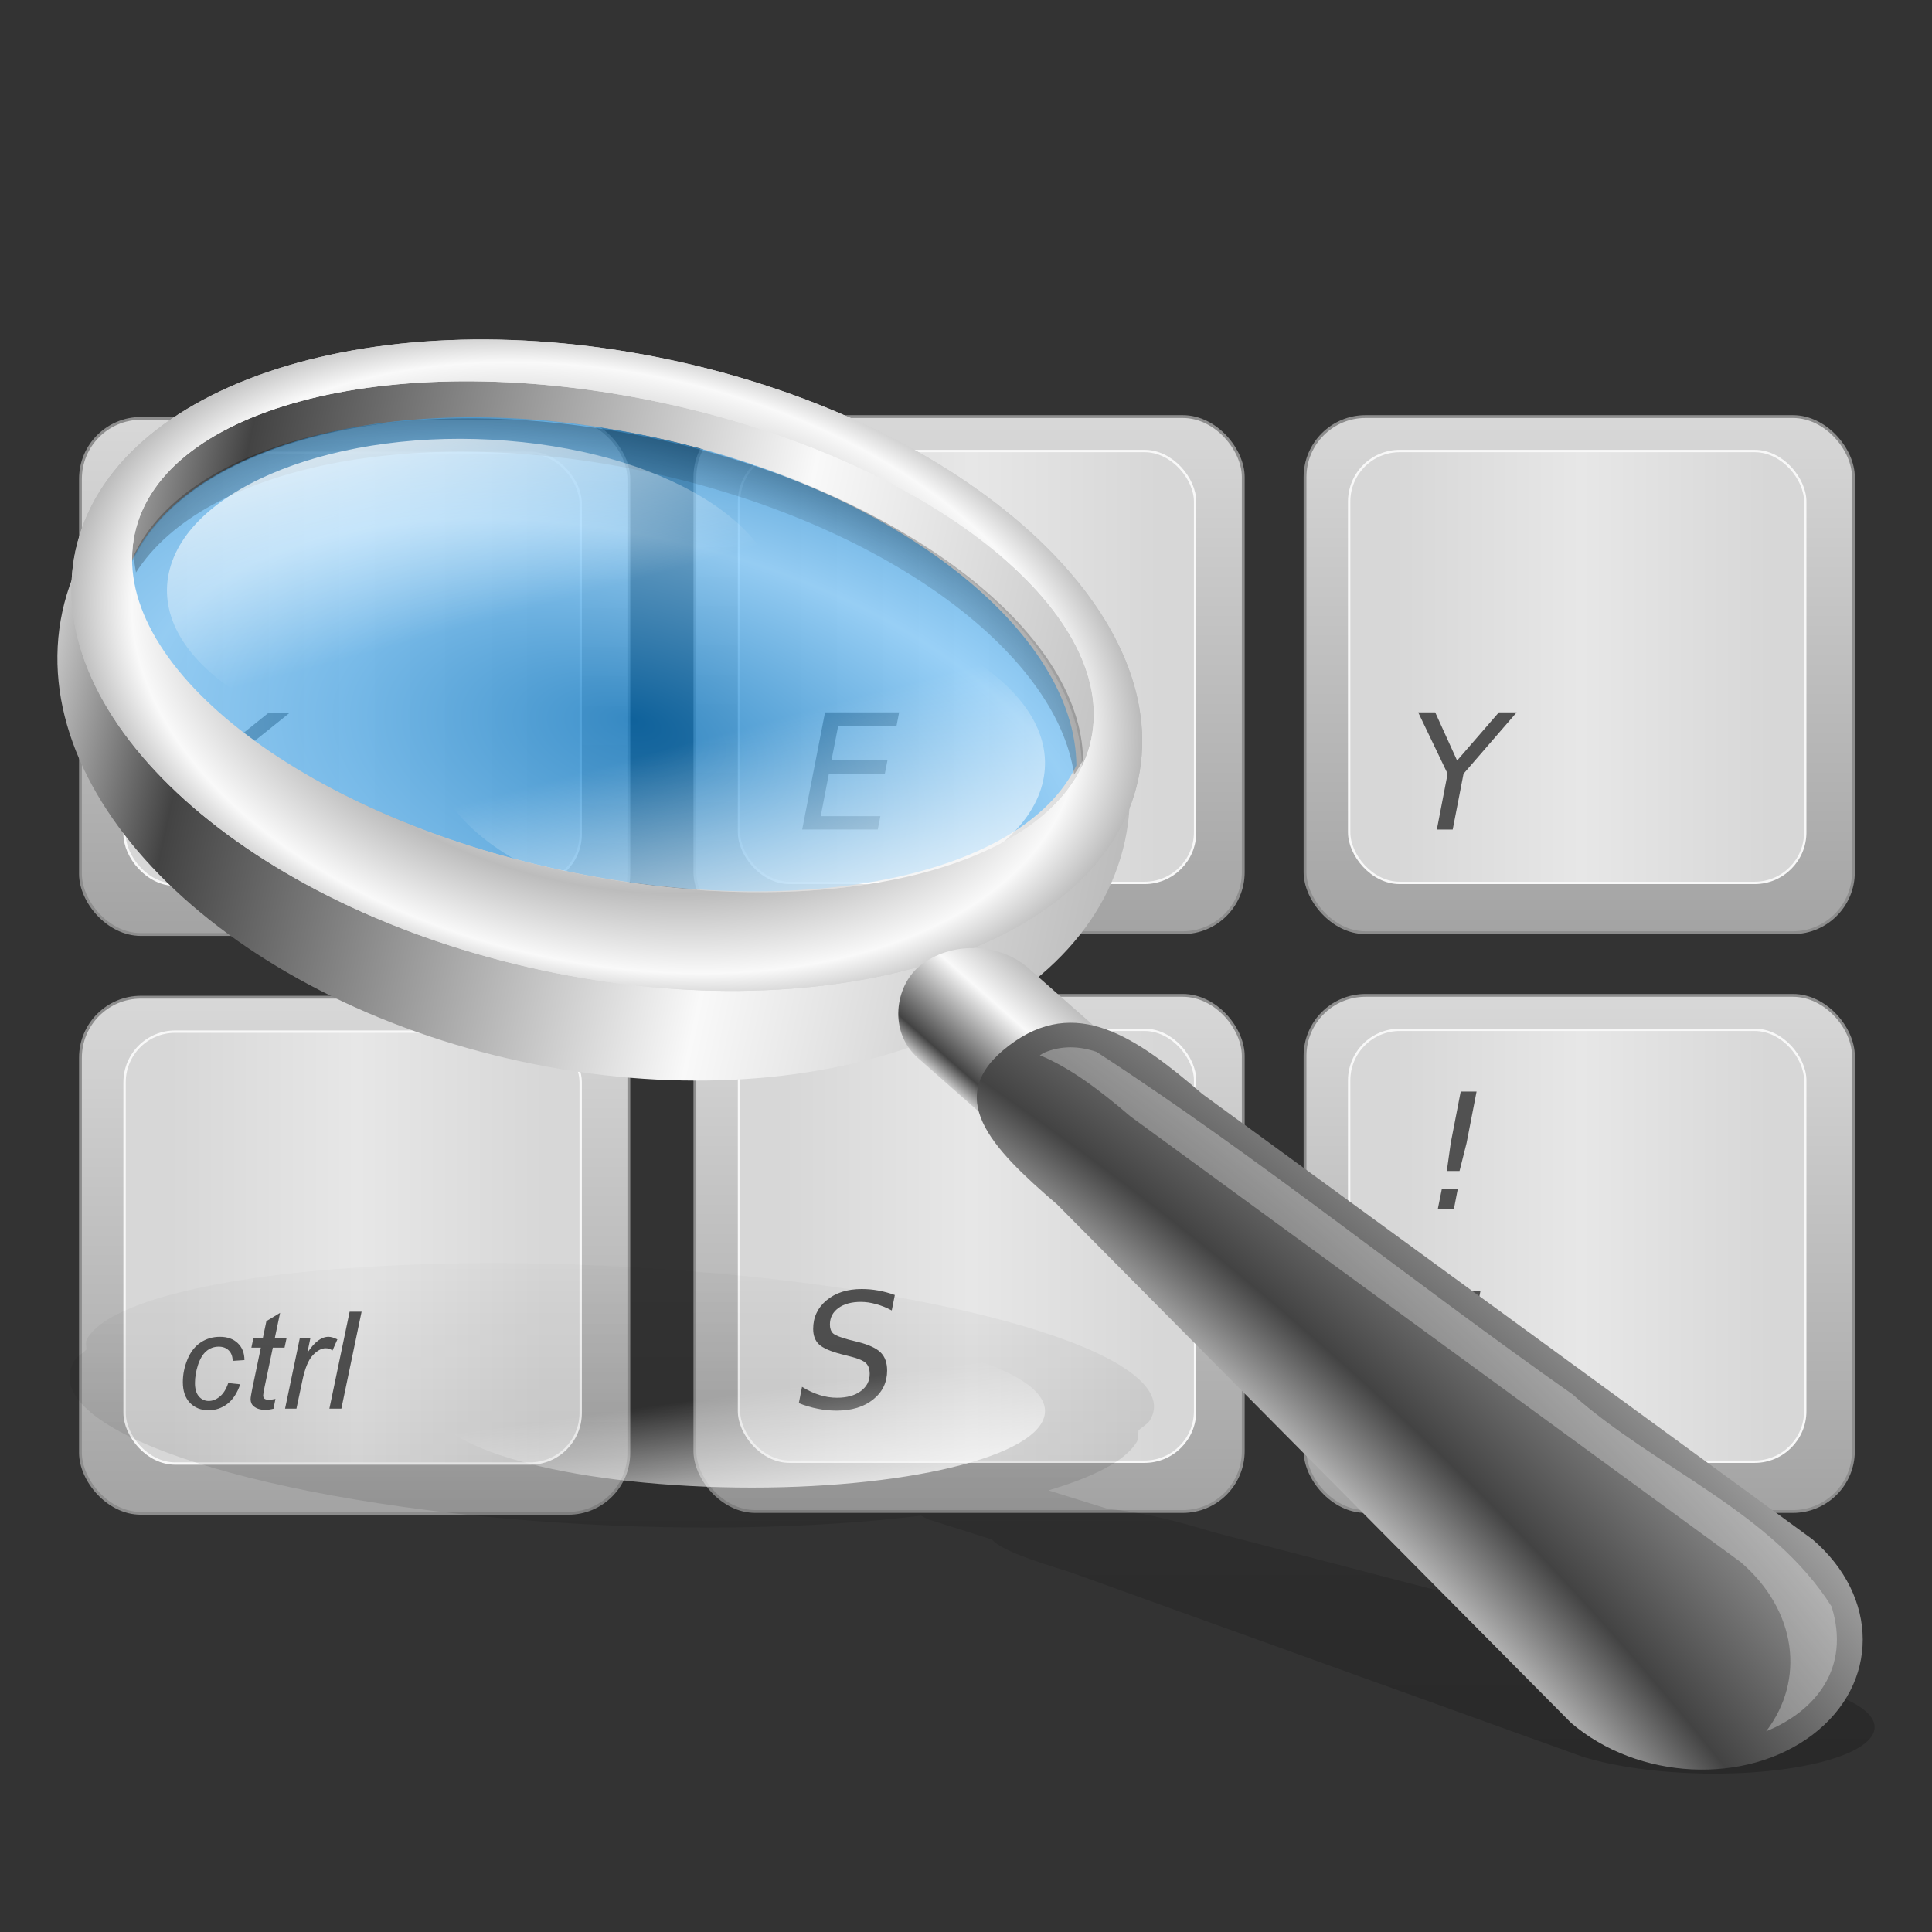 <?xml version="1.0" encoding="UTF-8" standalone="no"?>
<!-- Created with Inkscape (http://www.inkscape.org/) -->

<svg
   xmlns:dc="http://purl.org/dc/elements/1.1/"
   xmlns:cc="http://creativecommons.org/ns#"
   xmlns:rdf="http://www.w3.org/1999/02/22-rdf-syntax-ns#"
   xmlns:svg="http://www.w3.org/2000/svg"
   xmlns="http://www.w3.org/2000/svg"
   xmlns:xlink="http://www.w3.org/1999/xlink"
   xmlns:sodipodi="http://sodipodi.sourceforge.net/DTD/sodipodi-0.dtd"
   xmlns:inkscape="http://www.inkscape.org/namespaces/inkscape"
   width="128px"
   height="128px"
   id="svg2"
   sodipodi:version="0.32"
   inkscape:version="0.48.4 r9939"
   sodipodi:docname="119542463719245432TheStructorr_magnifying_glass.svg"
   inkscape:export-filename="/home/the_structorr/Grafika/svg/SkyLine/png/magnify_alt.png"
   inkscape:export-xdpi="90.000000"
   inkscape:export-ydpi="90.000000"
   inkscape:output_extension="org.inkscape.output.svg.inkscape"
   sodipodi:modified="true"
   version="1.1">
  <rect width="100%" height="100%" fill="#333333" stroke="none"/>
  <defs
     id="defs4">
    <linearGradient
       inkscape:collect="always"
       id="linearGradient2251">
      <stop
         style="stop-color:#000000;stop-opacity:1;"
         offset="0"
         id="stop2253" />
      <stop
         style="stop-color:#000000;stop-opacity:0;"
         offset="1"
         id="stop2255" />
    </linearGradient>
    <linearGradient
       id="linearGradient2517">
      <stop
         id="stop2519"
         offset="0"
         style="stop-color:#000000;stop-opacity:0;" />
      <stop
         style="stop-color:#000000;stop-opacity:0;"
         offset="0.5"
         id="stop2525" />
      <stop
         id="stop2521"
         offset="1"
         style="stop-color:#000000;stop-opacity:1;" />
    </linearGradient>
    <linearGradient
       id="linearGradient2431">
      <stop
         id="stop2433"
         offset="0"
         style="stop-color:#c6c6c6;stop-opacity:1;" />
      <stop
         style="stop-color:#434343;stop-opacity:1;"
         offset="0.135"
         id="stop2439" />
      <stop
         id="stop2441"
         offset="0.647"
         style="stop-color:#f9f9f9;stop-opacity:1;" />
      <stop
         id="stop2435"
         offset="1"
         style="stop-color:#bcbcbc;stop-opacity:1;" />
    </linearGradient>
    <linearGradient
       id="linearGradient2353"
       inkscape:collect="always">
      <stop
         id="stop2355"
         offset="0"
         style="stop-color:#ffffff;stop-opacity:1;" />
      <stop
         id="stop2357"
         offset="1"
         style="stop-color:#ffffff;stop-opacity:0;" />
    </linearGradient>
    <linearGradient
       id="linearGradient2821">
      <stop
         style="stop-color:#0076c8;stop-opacity:1;"
         offset="0"
         id="stop2823" />
      <stop
         style="stop-color:#79c8ff;stop-opacity:1;"
         offset="1"
         id="stop2825" />
    </linearGradient>
    <linearGradient
       x1="168.571"
       y1="200.434"
       x2="168.571"
       y2="384.291"
       id="linearGradient2905"
       xlink:href="#linearGradient3141"
       gradientUnits="userSpaceOnUse" />
    <linearGradient
       id="linearGradient3141">
      <stop
         id="stop3143"
         style="stop-color:#d8d8d8;stop-opacity:1"
         offset="0" />
      <stop
         id="stop3145"
         style="stop-color:#a3a3a3;stop-opacity:1"
         offset="1" />
    </linearGradient>
    <linearGradient
       x1="90.59"
       y1="292.362"
       x2="250.18"
       y2="292.362"
       id="linearGradient2907"
       xlink:href="#linearGradient3165"
       gradientUnits="userSpaceOnUse"
       gradientTransform="matrix(0.832,0,0,0.837,27.65,44.986)" />
    <linearGradient
       id="linearGradient3165">
      <stop
         id="stop3171"
         style="stop-color:#d7d7d7;stop-opacity:1"
         offset="0" />
      <stop
         id="stop3173"
         style="stop-color:#e7e7e7;stop-opacity:1"
         offset="0.5" />
      <stop
         id="stop3169"
         style="stop-color:#d7d7d7;stop-opacity:1"
         offset="1" />
    </linearGradient>
    <linearGradient
       x1="168.571"
       y1="200.434"
       x2="168.571"
       y2="384.291"
       id="linearGradient2905-3"
       xlink:href="#linearGradient3141-0"
       gradientUnits="userSpaceOnUse" />
    <linearGradient
       id="linearGradient3141-0">
      <stop
         id="stop3143-2"
         style="stop-color:#d8d8d8;stop-opacity:1"
         offset="0" />
      <stop
         id="stop3145-9"
         style="stop-color:#a3a3a3;stop-opacity:1"
         offset="1" />
    </linearGradient>
    <linearGradient
       x1="90.59"
       y1="292.362"
       x2="250.18"
       y2="292.362"
       id="linearGradient2907-6"
       xlink:href="#linearGradient3165-0"
       gradientUnits="userSpaceOnUse"
       gradientTransform="matrix(0.832,0,0,0.837,27.65,44.986)" />
    <linearGradient
       id="linearGradient3165-0">
      <stop
         id="stop3171-9"
         style="stop-color:#d7d7d7;stop-opacity:1"
         offset="0" />
      <stop
         id="stop3173-3"
         style="stop-color:#e7e7e7;stop-opacity:1"
         offset="0.5" />
      <stop
         id="stop3169-5"
         style="stop-color:#d7d7d7;stop-opacity:1"
         offset="1" />
    </linearGradient>
    <linearGradient
       x1="168.571"
       y1="200.434"
       x2="168.571"
       y2="384.291"
       id="linearGradient2905-1"
       xlink:href="#linearGradient3141-6"
       gradientUnits="userSpaceOnUse" />
    <linearGradient
       id="linearGradient3141-6">
      <stop
         id="stop3143-4"
         style="stop-color:#d8d8d8;stop-opacity:1"
         offset="0" />
      <stop
         id="stop3145-3"
         style="stop-color:#a3a3a3;stop-opacity:1"
         offset="1" />
    </linearGradient>
    <linearGradient
       x1="90.59"
       y1="292.362"
       x2="250.18"
       y2="292.362"
       id="linearGradient3904"
       xlink:href="#linearGradient3165-4"
       gradientUnits="userSpaceOnUse"
       gradientTransform="matrix(0.832,0,0,0.837,27.65,44.986)" />
    <linearGradient
       id="linearGradient3165-4">
      <stop
         id="stop3171-8"
         style="stop-color:#d7d7d7;stop-opacity:1"
         offset="0" />
      <stop
         id="stop3173-7"
         style="stop-color:#e7e7e7;stop-opacity:1"
         offset="0.5" />
      <stop
         id="stop3169-3"
         style="stop-color:#d7d7d7;stop-opacity:1"
         offset="1" />
    </linearGradient>
    <linearGradient
       x1="168.571"
       y1="200.434"
       x2="168.571"
       y2="384.291"
       id="linearGradient2905-3-7"
       xlink:href="#linearGradient3141-0-2"
       gradientUnits="userSpaceOnUse" />
    <linearGradient
       id="linearGradient3141-0-2">
      <stop
         id="stop3143-2-3"
         style="stop-color:#d8d8d8;stop-opacity:1"
         offset="0" />
      <stop
         id="stop3145-9-5"
         style="stop-color:#a3a3a3;stop-opacity:1"
         offset="1" />
    </linearGradient>
    <linearGradient
       x1="90.59"
       y1="292.362"
       x2="250.18"
       y2="292.362"
       id="linearGradient2907-6-1"
       xlink:href="#linearGradient3165-0-7"
       gradientUnits="userSpaceOnUse"
       gradientTransform="matrix(0.832,0,0,0.837,27.65,44.986)" />
    <linearGradient
       id="linearGradient3165-0-7">
      <stop
         id="stop3171-9-8"
         style="stop-color:#d7d7d7;stop-opacity:1"
         offset="0" />
      <stop
         id="stop3173-3-9"
         style="stop-color:#e7e7e7;stop-opacity:1"
         offset="0.5" />
      <stop
         id="stop3169-5-4"
         style="stop-color:#d7d7d7;stop-opacity:1"
         offset="1" />
    </linearGradient>
    <linearGradient
       inkscape:collect="always"
       xlink:href="#linearGradient3141-7"
       id="linearGradient3250"
       gradientUnits="userSpaceOnUse"
       x1="168.571"
       y1="200.434"
       x2="168.571"
       y2="384.291"
       gradientTransform="translate(-38.604,-167.636)" />
    <linearGradient
       id="linearGradient3141-7">
      <stop
         id="stop3143-25"
         style="stop-color:#d8d8d8;stop-opacity:1"
         offset="0" />
      <stop
         id="stop3145-4"
         style="stop-color:#a3a3a3;stop-opacity:1"
         offset="1" />
    </linearGradient>
    <linearGradient
       inkscape:collect="always"
       xlink:href="#linearGradient3165-5"
       id="linearGradient3247"
       gradientUnits="userSpaceOnUse"
       gradientTransform="matrix(0.832,0,0,0.837,-10.953,-122.65)"
       x1="90.59"
       y1="292.362"
       x2="250.18"
       y2="292.362" />
    <linearGradient
       id="linearGradient3165-5">
      <stop
         id="stop3171-0"
         style="stop-color:#d7d7d7;stop-opacity:1"
         offset="0" />
      <stop
         id="stop3173-36"
         style="stop-color:#e7e7e7;stop-opacity:1"
         offset="0.5" />
      <stop
         id="stop3169-8"
         style="stop-color:#d7d7d7;stop-opacity:1"
         offset="1" />
    </linearGradient>
    <linearGradient
       inkscape:collect="always"
       xlink:href="#linearGradient3141-0-8"
       id="linearGradient3240"
       gradientUnits="userSpaceOnUse"
       x1="168.571"
       y1="200.434"
       x2="168.571"
       y2="384.291"
       gradientTransform="translate(-38.604,37.425)" />
    <linearGradient
       id="linearGradient3141-0-8">
      <stop
         id="stop3143-2-5"
         style="stop-color:#d8d8d8;stop-opacity:1"
         offset="0" />
      <stop
         id="stop3145-9-6"
         style="stop-color:#a3a3a3;stop-opacity:1"
         offset="1" />
    </linearGradient>
    <linearGradient
       inkscape:collect="always"
       xlink:href="#linearGradient3165-0-9"
       id="linearGradient3237"
       gradientUnits="userSpaceOnUse"
       gradientTransform="matrix(0.832,0,0,0.837,-10.953,82.411)"
       x1="90.59"
       y1="292.362"
       x2="250.18"
       y2="292.362" />
    <linearGradient
       id="linearGradient3165-0-9">
      <stop
         id="stop3171-9-83"
         style="stop-color:#d7d7d7;stop-opacity:1"
         offset="0" />
      <stop
         id="stop3173-3-6"
         style="stop-color:#e7e7e7;stop-opacity:1"
         offset="0.5" />
      <stop
         id="stop3169-5-2"
         style="stop-color:#d7d7d7;stop-opacity:1"
         offset="1" />
    </linearGradient>
    <linearGradient
       inkscape:collect="always"
       xlink:href="#linearGradient3141-7"
       id="linearGradient3193"
       gradientUnits="userSpaceOnUse"
       x1="168.571"
       y1="200.434"
       x2="168.571"
       y2="384.291" />
    <linearGradient
       id="linearGradient3311">
      <stop
         id="stop3313"
         style="stop-color:#d8d8d8;stop-opacity:1"
         offset="0" />
      <stop
         id="stop3315"
         style="stop-color:#a3a3a3;stop-opacity:1"
         offset="1" />
    </linearGradient>
    <linearGradient
       inkscape:collect="always"
       xlink:href="#linearGradient3165-5"
       id="linearGradient3195"
       gradientUnits="userSpaceOnUse"
       gradientTransform="matrix(0.832,0,0,0.837,27.65,44.986)"
       x1="90.59"
       y1="292.362"
       x2="250.18"
       y2="292.362" />
    <linearGradient
       id="linearGradient3318">
      <stop
         id="stop3320"
         style="stop-color:#d7d7d7;stop-opacity:1"
         offset="0" />
      <stop
         id="stop3322"
         style="stop-color:#e7e7e7;stop-opacity:1"
         offset="0.5" />
      <stop
         id="stop3324"
         style="stop-color:#d7d7d7;stop-opacity:1"
         offset="1" />
    </linearGradient>
    <linearGradient
       inkscape:collect="always"
       xlink:href="#linearGradient3141-0-8"
       id="linearGradient3197"
       gradientUnits="userSpaceOnUse"
       x1="168.571"
       y1="200.434"
       x2="168.571"
       y2="384.291" />
    <linearGradient
       id="linearGradient3327">
      <stop
         id="stop3329"
         style="stop-color:#d8d8d8;stop-opacity:1"
         offset="0" />
      <stop
         id="stop3331"
         style="stop-color:#a3a3a3;stop-opacity:1"
         offset="1" />
    </linearGradient>
    <linearGradient
       inkscape:collect="always"
       xlink:href="#linearGradient3165-0-9"
       id="linearGradient3199"
       gradientUnits="userSpaceOnUse"
       gradientTransform="matrix(0.832,0,0,0.837,27.65,44.986)"
       x1="90.59"
       y1="292.362"
       x2="250.18"
       y2="292.362" />
    <linearGradient
       id="linearGradient3334">
      <stop
         id="stop3336"
         style="stop-color:#d7d7d7;stop-opacity:1"
         offset="0" />
      <stop
         id="stop3338"
         style="stop-color:#e7e7e7;stop-opacity:1"
         offset="0.5" />
      <stop
         id="stop3340"
         style="stop-color:#d7d7d7;stop-opacity:1"
         offset="1" />
    </linearGradient>
    <linearGradient
       inkscape:collect="always"
       xlink:href="#linearGradient3141-6-3"
       id="linearGradient3201"
       gradientUnits="userSpaceOnUse"
       x1="168.571"
       y1="200.434"
       x2="168.571"
       y2="384.291" />
    <linearGradient
       id="linearGradient3141-6-3">
      <stop
         id="stop3143-4-5"
         style="stop-color:#d8d8d8;stop-opacity:1"
         offset="0" />
      <stop
         id="stop3145-3-5"
         style="stop-color:#a3a3a3;stop-opacity:1"
         offset="1" />
    </linearGradient>
    <linearGradient
       inkscape:collect="always"
       xlink:href="#linearGradient3165-4-9"
       id="linearGradient3203"
       gradientUnits="userSpaceOnUse"
       gradientTransform="matrix(0.832,0,0,0.837,27.65,44.986)"
       x1="90.59"
       y1="292.362"
       x2="250.18"
       y2="292.362" />
    <linearGradient
       id="linearGradient3165-4-9">
      <stop
         id="stop3171-8-0"
         style="stop-color:#d7d7d7;stop-opacity:1"
         offset="0" />
      <stop
         id="stop3173-7-3"
         style="stop-color:#e7e7e7;stop-opacity:1"
         offset="0.5" />
      <stop
         id="stop3169-3-2"
         style="stop-color:#d7d7d7;stop-opacity:1"
         offset="1" />
    </linearGradient>
    <linearGradient
       inkscape:collect="always"
       xlink:href="#linearGradient3141-0-2-8"
       id="linearGradient3205"
       gradientUnits="userSpaceOnUse"
       x1="168.571"
       y1="200.434"
       x2="168.571"
       y2="384.291" />
    <linearGradient
       id="linearGradient3141-0-2-8">
      <stop
         id="stop3143-2-3-5"
         style="stop-color:#d8d8d8;stop-opacity:1"
         offset="0" />
      <stop
         id="stop3145-9-5-9"
         style="stop-color:#a3a3a3;stop-opacity:1"
         offset="1" />
    </linearGradient>
    <linearGradient
       inkscape:collect="always"
       xlink:href="#linearGradient3165-0-7-0"
       id="linearGradient3207"
       gradientUnits="userSpaceOnUse"
       gradientTransform="matrix(0.832,0,0,0.837,27.65,44.986)"
       x1="90.59"
       y1="292.362"
       x2="250.18"
       y2="292.362" />
    <linearGradient
       id="linearGradient3165-0-7-0">
      <stop
         id="stop3171-9-8-5"
         style="stop-color:#d7d7d7;stop-opacity:1"
         offset="0" />
      <stop
         id="stop3173-3-9-4"
         style="stop-color:#e7e7e7;stop-opacity:1"
         offset="0.5" />
      <stop
         id="stop3169-5-4-0"
         style="stop-color:#d7d7d7;stop-opacity:1"
         offset="1" />
    </linearGradient>
    <linearGradient
       inkscape:collect="always"
       xlink:href="#linearGradient2251"
       id="linearGradient3346"
       gradientUnits="userSpaceOnUse"
       gradientTransform="matrix(1,0,0,0.809,0.79,20.731)"
       x1="54.099"
       y1="107.255"
       x2="54.099"
       y2="61.615" />
    <linearGradient
       inkscape:collect="always"
       xlink:href="#linearGradient2353"
       id="linearGradient3348"
       gradientUnits="userSpaceOnUse"
       x1="35.358"
       y1="27.844"
       x2="54.798"
       y2="57.94" />
    <linearGradient
       inkscape:collect="always"
       xlink:href="#linearGradient2431"
       id="linearGradient3350"
       gradientUnits="userSpaceOnUse"
       gradientTransform="matrix(0.135,0.029,-0.051,0.236,7.335,-51.196)"
       spreadMethod="reflect"
       x1="108.571"
       y1="332.362"
       x2="631.429"
       y2="332.362" />
    <radialGradient
       inkscape:collect="always"
       xlink:href="#linearGradient2431"
       id="radialGradient3352"
       gradientUnits="userSpaceOnUse"
       gradientTransform="matrix(0.088,0.019,-0.012,0.054,12.306,9.94)"
       spreadMethod="reflect"
       cx="370"
       cy="315.219"
       fx="370"
       fy="315.219"
       r="261.429" />
    <radialGradient
       inkscape:collect="always"
       xlink:href="#linearGradient2821"
       id="radialGradient3354"
       gradientUnits="userSpaceOnUse"
       gradientTransform="matrix(0.807,0.184,-0.098,0.427,0.334,3.705)"
       spreadMethod="reflect"
       cx="59.083"
       cy="64.481"
       fx="59.083"
       fy="53.448"
       r="38.703" />
    <radialGradient
       inkscape:collect="always"
       xlink:href="#linearGradient2517"
       id="radialGradient3356"
       gradientUnits="userSpaceOnUse"
       gradientTransform="matrix(0.201,0.043,-0.021,0.098,-30.04,5.204)"
       cx="368.571"
       cy="134.996"
       fx="368.571"
       fy="134.996"
       r="233.562" />
    <linearGradient
       inkscape:collect="always"
       xlink:href="#linearGradient2353"
       id="linearGradient3358"
       gradientUnits="userSpaceOnUse"
       x1="35.358"
       y1="27.844"
       x2="54.798"
       y2="57.94" />
    <radialGradient
       inkscape:collect="always"
       xlink:href="#linearGradient2431"
       id="radialGradient3360"
       gradientUnits="userSpaceOnUse"
       gradientTransform="matrix(0.088,0.019,-0.012,0.054,12.306,9.94)"
       spreadMethod="reflect"
       cx="370"
       cy="315.219"
       fx="370"
       fy="315.219"
       r="261.429" />
    <linearGradient
       inkscape:collect="always"
       xlink:href="#linearGradient2353"
       id="linearGradient3362"
       gradientUnits="userSpaceOnUse"
       x1="35.358"
       y1="27.844"
       x2="54.798"
       y2="57.94" />
    <linearGradient
       inkscape:collect="always"
       xlink:href="#linearGradient2431"
       id="linearGradient3364"
       gradientUnits="userSpaceOnUse"
       gradientTransform="matrix(0.818,0,0,0.958,9.783,-59.993)"
       x1="98.742"
       y1="66.886"
       x2="98.742"
       y2="56.956" />
    <radialGradient
       inkscape:collect="always"
       xlink:href="#linearGradient2431"
       id="radialGradient3366"
       gradientUnits="userSpaceOnUse"
       gradientTransform="matrix(1.938,0,0,1.634,-4.554,-86.188)"
       spreadMethod="reflect"
       cx="-44.12"
       cy="189.283"
       fx="-44.12"
       fy="189.283"
       r="30.862" />
  </defs>
  <sodipodi:namedview
     id="base"
     pagecolor="#ffffff"
     bordercolor="#666666"
     borderopacity="1.0"
     inkscape:pageopacity="0.0"
     inkscape:pageshadow="2"
     inkscape:zoom="2.25"
     inkscape:cx="104.55011"
     inkscape:cy="49.754477"
     inkscape:document-units="px"
     inkscape:current-layer="layer1"
     inkscape:window-width="944"
     inkscape:window-height="680"
     inkscape:window-x="0"
     inkscape:window-y="27"
     showgrid="false"
     inkscape:window-maximized="0" />
  <g
     inkscape:label="Layer 1"
     inkscape:groupmode="layer"
     id="layer1">
    <g
       transform="matrix(0.187,0,0,0.187,-0.808,21.493)"
       id="g3252">
      <rect
         style="fill:url(#linearGradient3250);fill-opacity:1;fill-rule:evenodd;stroke:#8d8d8d;stroke-width:1px;stroke-linecap:butt;stroke-linejoin:miter;stroke-opacity:1"
         id="rect2168"
         y="33.298"
         x="32.825"
         ry="21.429"
         height="182.857"
         width="194.286" />
      <rect
         style="fill:url(#linearGradient3247);fill-opacity:1;fill-rule:evenodd;stroke:#f8f8f8;stroke-width:0.834px;stroke-linecap:butt;stroke-linejoin:miter;stroke-opacity:1"
         id="rect3157"
         y="45.5"
         x="48.456"
         ry="17.932"
         height="153.023"
         width="161.594" />
      <rect
         style="fill:url(#linearGradient3240);fill-opacity:1;fill-rule:evenodd;stroke:#8d8d8d;stroke-width:1px;stroke-linecap:butt;stroke-linejoin:miter;stroke-opacity:1"
         id="rect2168-4"
         y="238.359"
         x="32.825"
         ry="21.429"
         height="182.857"
         width="194.286" />
      <rect
         style="fill:url(#linearGradient3237);fill-opacity:1;fill-rule:evenodd;stroke:#f8f8f8;stroke-width:0.834px;stroke-linecap:butt;stroke-linejoin:miter;stroke-opacity:1"
         id="rect3157-3"
         y="250.561"
         x="48.456"
         ry="17.932"
         height="153.023"
         width="161.594" />
      <path
         d="m 85.183,375.068 4.242,0.445 c -1.063,3.109 -2.578,5.422 -4.547,6.938 -1.953,1.5 -4.18,2.25 -6.68,2.25 -2.703,0 -4.898,-0.875 -6.586,-2.625 -1.672,-1.75 -2.508,-4.195 -2.508,-7.336 0,-2.719 0.539,-5.391 1.617,-8.016 1.078,-2.625 2.617,-4.617 4.617,-5.977 2.016,-1.375 4.312,-2.062 6.891,-2.062 2.672,3e-5 4.789,0.758 6.352,2.273 1.562,1.5 2.344,3.492 2.344,5.977 l -4.172,0.281 c -0.016,-1.578 -0.477,-2.812 -1.383,-3.703 -0.891,-0.891 -2.07,-1.336 -3.539,-1.336 -1.703,2e-5 -3.18,0.539 -4.43,1.617 -1.25,1.078 -2.234,2.719 -2.953,4.922 -0.703,2.188 -1.055,4.297 -1.055,6.328 0,2.125 0.469,3.719 1.406,4.781 0.937,1.062 2.094,1.594 3.469,1.594 1.375,0 2.687,-0.523 3.938,-1.57 1.266,-1.047 2.258,-2.641 2.977,-4.781 m 16.734,5.625 -0.703,3.469 c -1.016,0.266 -2,0.398 -2.953,0.398 -1.688,0 -3.031,-0.414 -4.031,-1.242 -0.75,-0.625 -1.125,-1.477 -1.125,-2.555 0,-0.547 0.203,-1.805 0.609,-3.773 l 3.023,-14.461 -3.352,0 0.68,-3.281 3.352,0 1.289,-6.117 4.852,-2.93 -1.898,9.047 4.172,0 -0.703,3.281 -4.148,0 -2.883,13.758 c -0.359,1.75 -0.539,2.797 -0.539,3.141 -1e-5,0.5 0.141,0.883 0.422,1.148 0.297,0.266 0.773,0.398 1.43,0.398 0.937,0 1.773,-0.094 2.508,-0.281 m 3.398,3.445 5.203,-24.891 3.75,0 -1.055,5.086 c 1.281,-1.922 2.531,-3.344 3.75,-4.266 1.234,-0.922 2.492,-1.383 3.773,-1.383 0.844,3e-5 1.883,0.305 3.117,0.914 l -1.734,3.938 c -0.734,-0.531 -1.539,-0.797 -2.414,-0.797 -1.484,2e-5 -3.008,0.828 -4.57,2.484 -1.563,1.656 -2.789,4.633 -3.68,8.93 l -2.109,9.984 -4.031,0 m 15.703,0 7.172,-34.359 4.242,0 -7.172,34.359 -4.242,0"
         id="flowRoot3179-1"
         style="fill:#515151;fill-opacity:1"
         inkscape:connector-curvature="0" />
      <path
         inkscape:connector-curvature="0"
         style="font-size:40px;font-style:oblique;font-variant:normal;font-weight:normal;font-stretch:normal;text-align:start;line-height:125%;writing-mode:lr-tb;text-anchor:start;fill:#515151;fill-opacity:1;stroke:none;font-family:Bitstream Vera Sans;-inkscape-font-specification:Bitstream Vera Sans Oblique"
         id="path4023"
         d="m 75.462,137.583 5.647,0 -3.422,17.498 21.81,-17.498 7.483,0 -24.676,19.835 18.055,21.699 -6.844,0 -16.58,-20.225 -3.923,20.225 -5.647,0 8.095,-41.535" />
      <g
         transform="translate(179.084,-168.281)"
         id="g4174">
        <rect
           width="194.286"
           height="182.857"
           ry="21.429"
           x="71.429"
           y="200.934"
           id="rect4176"
           style="fill:url(#linearGradient3193);fill-opacity:1;fill-rule:evenodd;stroke:#8d8d8d;stroke-width:1px;stroke-linecap:butt;stroke-linejoin:miter;stroke-opacity:1" />
        <rect
           width="161.594"
           height="153.023"
           ry="17.932"
           x="87.06"
           y="213.136"
           id="rect4178"
           style="fill:url(#linearGradient3195);fill-opacity:1;fill-rule:evenodd;stroke:#f8f8f8;stroke-width:0.834px;stroke-linecap:butt;stroke-linejoin:miter;stroke-opacity:1" />
      </g>
      <g
         transform="matrix(1.424,0,0,1.424,-95.607,-415.501)"
         id="flowRoot2909"
         style="font-size:40px;font-style:normal;font-weight:normal;fill:#515151;fill-opacity:1;stroke:none;font-family:Bitstream Vera Sans">
        <path
           d="m 275.445,388.304 18.438,0 -0.645,3.32 -14.512,0 -1.68,8.633 13.926,0 -0.645,3.32 -13.926,0 -2.031,10.566 14.844,0 -0.645,3.32 -18.809,0 5.684,-29.16"
           id="path4026"
           style="font-style:oblique;font-variant:normal;font-stretch:normal;text-align:start;line-height:125%;writing-mode:lr-tb;text-anchor:start;fill:#515151;font-family:Bitstream Vera Sans;-inkscape-font-specification:Bitstream Vera Sans Oblique"
           inkscape:connector-curvature="0" />
      </g>
      <g
         transform="translate(179.084,36.78)"
         id="g4174-9">
        <rect
           width="194.286"
           height="182.857"
           ry="21.429"
           x="71.429"
           y="200.934"
           id="rect4176-1"
           style="fill:url(#linearGradient3197);fill-opacity:1;fill-rule:evenodd;stroke:#8d8d8d;stroke-width:1px;stroke-linecap:butt;stroke-linejoin:miter;stroke-opacity:1" />
        <rect
           width="161.594"
           height="153.023"
           ry="17.932"
           x="87.06"
           y="213.136"
           id="rect4178-0"
           style="fill:url(#linearGradient3199);fill-opacity:1;fill-rule:evenodd;stroke:#f8f8f8;stroke-width:0.834px;stroke-linecap:butt;stroke-linejoin:miter;stroke-opacity:1" />
      </g>
      <g
         transform="matrix(1.424,0,0,1.424,-95.607,-210.44)"
         id="flowRoot2909-9"
         style="font-size:40px;font-style:normal;font-weight:normal;fill:#515151;fill-opacity:1;stroke:none;font-family:Bitstream Vera Sans">
        <path
           d="m 292.809,389.261 -0.762,3.848 c -1.315,-0.703 -2.624,-1.23 -3.926,-1.582 -1.289,-0.365 -2.539,-0.547 -3.75,-0.547 -2.357,3e-5 -4.232,0.514 -5.625,1.543 -1.393,1.029 -2.09,2.396 -2.09,4.102 -10e-6,0.938 0.254,1.66 0.762,2.168 0.521,0.495 1.849,1.029 3.984,1.602 l 2.363,0.586 c 2.669,0.69 4.525,1.569 5.566,2.637 1.042,1.055 1.562,2.539 1.562,4.453 -2e-5,2.943 -1.159,5.339 -3.477,7.188 -2.305,1.849 -5.345,2.773 -9.121,2.773 -1.549,0 -3.105,-0.156 -4.668,-0.469 -1.563,-0.299 -3.132,-0.762 -4.707,-1.387 l 0.801,-4.062 c 1.445,0.898 2.891,1.576 4.336,2.031 1.458,0.456 2.91,0.684 4.355,0.684 2.461,0 4.434,-0.547 5.918,-1.641 1.484,-1.094 2.227,-2.52 2.227,-4.277 -10e-6,-1.172 -0.299,-2.057 -0.898,-2.656 -0.586,-0.612 -1.855,-1.165 -3.809,-1.66 l -2.363,-0.605 c -2.695,-0.703 -4.538,-1.51 -5.527,-2.422 -0.977,-0.924 -1.465,-2.214 -1.465,-3.867 0,-2.904 1.113,-5.28 3.34,-7.129 2.24,-1.862 5.15,-2.793 8.73,-2.793 1.393,3e-5 2.773,0.124 4.141,0.371 1.367,0.247 2.734,0.619 4.102,1.113"
           id="path4011"
           style="font-style:oblique;font-variant:normal;font-stretch:normal;text-align:start;line-height:125%;writing-mode:lr-tb;text-anchor:start;fill:#515151;font-family:Bitstream Vera Sans;-inkscape-font-specification:Bitstream Vera Sans Oblique"
           inkscape:connector-curvature="0" />
      </g>
      <g
         transform="translate(395.256,-168.281)"
         id="g4174-3">
        <rect
           width="194.286"
           height="182.857"
           ry="21.429"
           x="71.429"
           y="200.934"
           id="rect4176-5"
           style="fill:url(#linearGradient3201);fill-opacity:1;fill-rule:evenodd;stroke:#8d8d8d;stroke-width:1px;stroke-linecap:butt;stroke-linejoin:miter;stroke-opacity:1" />
        <rect
           width="161.594"
           height="153.023"
           ry="17.932"
           x="87.06"
           y="213.136"
           id="rect4178-01"
           style="fill:url(#linearGradient3203);fill-opacity:1;fill-rule:evenodd;stroke:#f8f8f8;stroke-width:0.834px;stroke-linecap:butt;stroke-linejoin:miter;stroke-opacity:1" />
      </g>
      <g
         transform="matrix(1.424,0,0,1.424,120.566,-415.501)"
         id="flowRoot2909-4"
         style="font-size:40px;font-style:normal;font-weight:normal;fill:#515151;fill-opacity:1;stroke:none;font-family:Bitstream Vera Sans">
        <path
           d="m 271.207,388.304 4.238,0 5.449,11.992 10.391,-11.992 4.434,0 -13.223,15.273 -2.695,13.887 -3.945,0 2.676,-13.887 -7.324,-15.273"
           id="path4020"
           style="font-style:oblique;font-variant:normal;font-stretch:normal;text-align:start;line-height:125%;writing-mode:lr-tb;text-anchor:start;fill:#515151;font-family:Bitstream Vera Sans;-inkscape-font-specification:Bitstream Vera Sans Oblique"
           inkscape:connector-curvature="0" />
      </g>
      <g
         transform="translate(395.256,36.78)"
         id="g4174-9-7">
        <rect
           width="194.286"
           height="182.857"
           ry="21.429"
           x="71.429"
           y="200.934"
           id="rect4176-1-8"
           style="fill:url(#linearGradient3205);fill-opacity:1;fill-rule:evenodd;stroke:#8d8d8d;stroke-width:1px;stroke-linecap:butt;stroke-linejoin:miter;stroke-opacity:1" />
        <rect
           width="161.594"
           height="153.023"
           ry="17.932"
           x="87.06"
           y="213.136"
           id="rect4178-0-9"
           style="fill:url(#linearGradient3207);fill-opacity:1;fill-rule:evenodd;stroke:#f8f8f8;stroke-width:0.834px;stroke-linecap:butt;stroke-linejoin:miter;stroke-opacity:1" />
      </g>
      <g
         transform="matrix(1.424,0,0,1.424,120.566,-210.44)"
         id="flowRoot2909-9-9"
         style="font-size:40px;font-style:normal;font-weight:normal;fill:#515151;fill-opacity:1;stroke:none;font-family:Bitstream Vera Sans">
        <path
           d="m 271.285,414.143 6.445,0 4.355,-22.441 -7.285,1.406 0.684,-3.398 7.246,-1.406 3.965,0 -5.039,25.84 6.426,0 -0.625,3.32 -16.816,0 0.645,-3.32"
           id="path4014"
           style="font-style:oblique;font-variant:normal;font-stretch:normal;text-align:start;line-height:125%;writing-mode:lr-tb;text-anchor:start;fill:#515151;font-family:Bitstream Vera Sans;-inkscape-font-specification:Bitstream Vera Sans Oblique"
           inkscape:connector-curvature="0" />
      </g>
      <g
         transform="matrix(1.424,0,0,1.424,126.627,-281.151)"
         id="flowRoot2909-9-9-9"
         style="font-size:40px;font-style:normal;font-weight:normal;fill:#515151;fill-opacity:1;stroke:none;font-family:Bitstream Vera Sans">
        <path
           d="m 277.535,388.304 3.945,0 -2.48,12.793 -1.758,6.973 -3.164,0 0.977,-6.973 2.48,-12.793 m -4.688,24.199 3.965,0 -0.957,4.961 -4.004,0 0.996,-4.961"
           id="path4017"
           style="font-style:oblique;font-variant:normal;font-stretch:normal;text-align:start;line-height:125%;writing-mode:lr-tb;text-anchor:start;fill:#515151;font-family:Bitstream Vera Sans;-inkscape-font-specification:Bitstream Vera Sans Oblique"
           inkscape:connector-curvature="0" />
      </g>
    </g>
    <g
       id="g2267"
       transform="translate(-0.95,10.255)">
      <path
         sodipodi:nodetypes="cssssscccccsccccscssc"
         id="path2224"
         d="m 32.259,73.44 c -13.294,0.123 -23.73,2.001 -25.531,4.985 -0.146,0.241 -0.034,0.492 -0.062,0.736 -4.346e-4,0.004 4.083e-4,0.007 0,0.011 -0.247,0.236 -0.631,0.453 -0.781,0.703 -2.642,4.377 10.975,9.135 30.406,10.629 9.467,0.728 18.531,0.539 25.688,-0.346 0.188,0.092 0.305,0.198 0.562,0.279 l 4.125,1.305 c 0.596,0.685 2.654,1.385 5.125,2.141 l 34.031,12.257 c 4.437,1.358 11.568,1.492 16,0.29 4.432,-1.202 4.437,-3.271 0,-4.629 L 81.415,91.274 c -2.448,-0.749 -4.747,-1.343 -7.062,-1.561 l -3.938,-1.227 c 2.954,-0.879 5.085,-1.943 5.844,-3.201 0.156,-0.259 0.08,-0.52 0.125,-0.781 0.245,-0.221 0.608,-0.423 0.75,-0.658 C 79.536,79.867 65.721,75.425 46.29,73.931 41.432,73.557 36.69,73.399 32.259,73.44 z"
         style="opacity:0.2;color:#000000;fill:url(#linearGradient3346);fill-opacity:1;fill-rule:evenodd;stroke:none;stroke-width:10;marker:none;visibility:visible;display:inline;overflow:visible"
         inkscape:connector-curvature="0" />
      <path
         transform="matrix(-0.832,-0.033,0.103,-0.242,85.841,98.446)"
         d="m 74.499,56.911 c 0,11.925 -10.854,21.592 -24.244,21.592 -13.389,0 -24.244,-9.667 -24.244,-21.592 0,-11.925 10.854,-21.592 24.244,-21.592 13.389,0 24.244,9.667 24.244,21.592 z"
         sodipodi:ry="21.59201"
         sodipodi:rx="24.243662"
         sodipodi:cy="56.910515"
         sodipodi:cx="50.255089"
         id="path2247"
         style="color:#000000;fill:url(#linearGradient3348);fill-opacity:1;fill-rule:evenodd;stroke:none;stroke-width:0.5;marker:none;visibility:visible;display:inline;overflow:visible"
         sodipodi:type="arc" />
      <path
         d="M 75.484,45.441 C 72.841,57.704 54.926,64.26 35.495,60.073 16.064,55.887 2.438,42.535 5.08,30.271 7.723,18.007 25.638,11.452 45.069,15.639 c 19.431,4.187 33.057,17.538 30.415,29.802 z m -3.073,-2.832 C 70.385,52.011 54.547,56.584 37.059,52.816 19.571,49.048 7.021,38.359 9.047,28.956 11.073,19.554 26.911,14.981 44.399,18.749 61.887,22.517 74.436,33.206 72.41,42.608 z"
         style="color:#000000;fill:url(#linearGradient3350);fill-opacity:1;fill-rule:evenodd;stroke:none;stroke-width:10;marker:none;visibility:visible;display:inline;overflow:visible"
         id="path1884"
         inkscape:connector-curvature="0" />
      <path
         id="path1886"
         style="color:#000000;fill:url(#radialGradient3352);fill-opacity:1;fill-rule:evenodd;stroke:none;stroke-width:10;marker:none;visibility:visible;display:inline;overflow:visible"
         d="M 76.354,41.401 C 73.952,52.55 56.232,58.201 36.801,54.014 17.369,49.827 3.549,37.381 5.951,26.232 8.353,15.083 26.073,9.432 45.504,13.619 c 19.431,4.187 33.252,16.633 30.85,27.782 z M 73.24,38.757 C 71.398,47.305 55.71,51.184 38.222,47.416 20.734,43.648 8.035,33.653 9.877,25.105 11.719,16.558 27.407,12.678 44.895,16.446 c 17.488,3.768 30.187,13.763 28.345,22.311 z"
         inkscape:connector-curvature="0" />
      <path
         id="path2371"
         d="M 44.204,18.703 C 60.407,22.194 72.205,31.616 72.264,40.461 68.74,47.736 54.237,50.862 38.028,47.369 21.818,43.877 9.864,35.051 9.648,26.97 13.345,18.934 28.001,15.211 44.204,18.703 z"
         style="opacity:0.7;color:#000000;fill:url(#radialGradient3354);fill-opacity:1;fill-rule:evenodd;stroke:none;stroke-width:10;marker:none;visibility:visible;display:inline;overflow:visible"
         inkscape:connector-curvature="0" />
      <path
         style="opacity:0.7;color:#000000;fill:url(#radialGradient3356);fill-opacity:1;fill-rule:evenodd;stroke:none;stroke-width:10;marker:none;visibility:visible;display:inline;overflow:visible"
         d="m 44.383,18.822 c -16.214,-3.493 -30.95,-0.037 -34.569,7.72 0.013,0.376 0.079,0.754 0.145,1.133 C 14.399,20.689 28.471,17.705 43.907,21.031 59.344,24.357 70.943,32.871 72.111,41.066 72.327,40.749 72.54,40.43 72.706,40.093 72.602,31.533 60.597,22.315 44.383,18.822 z"
         id="path1888"
         inkscape:connector-curvature="0" />
      <path
         sodipodi:type="arc"
         style="color:#000000;fill:url(#linearGradient3358);fill-opacity:1;fill-rule:evenodd;stroke:none;stroke-width:0.5;marker:none;visibility:visible;display:inline;overflow:visible"
         id="path2389"
         sodipodi:cx="50.255089"
         sodipodi:cy="56.910515"
         sodipodi:rx="24.243662"
         sodipodi:ry="21.59201"
         d="m 74.499,56.911 c 0,11.925 -10.854,21.592 -24.244,21.592 -13.389,0 -24.244,-9.667 -24.244,-21.592 0,-11.925 10.854,-21.592 24.244,-21.592 13.389,0 24.244,9.667 24.244,21.592 z"
         transform="matrix(-0.832,-0.066,0.103,-0.48,85.841,70.498)" />
      <path
         d="M 76.354,41.401 C 73.952,52.55 56.232,58.201 36.801,54.014 17.369,49.827 3.549,37.381 5.951,26.232 8.353,15.083 26.073,9.432 45.504,13.619 c 19.431,4.187 33.252,16.633 30.85,27.782 z M 73.24,38.757 C 71.398,47.305 55.71,51.184 38.222,47.416 20.734,43.648 8.035,33.653 9.877,25.105 11.719,16.558 27.407,12.678 44.895,16.446 c 17.488,3.768 30.187,13.763 28.345,22.311 z"
         style="color:#000000;fill:url(#radialGradient3360);fill-opacity:1;fill-rule:evenodd;stroke:none;stroke-width:10;marker:none;visibility:visible;display:inline;overflow:visible"
         id="path1890"
         inkscape:connector-curvature="0" />
      <path
         transform="matrix(0.832,0.066,-0.103,0.48,-3.644,-1.327)"
         d="m 74.499,56.911 c 0,11.925 -10.854,21.592 -24.244,21.592 -13.389,0 -24.244,-9.667 -24.244,-21.592 0,-11.925 10.854,-21.592 24.244,-21.592 13.389,0 24.244,9.667 24.244,21.592 z"
         sodipodi:ry="21.59201"
         sodipodi:rx="24.243662"
         sodipodi:cy="56.910515"
         sodipodi:cx="50.255089"
         id="path2377"
         style="color:#000000;fill:url(#linearGradient3362);fill-opacity:1;fill-rule:evenodd;stroke:none;stroke-width:0.5;marker:none;visibility:visible;display:inline;overflow:visible"
         sodipodi:type="arc" />
      <rect
         transform="matrix(0.75,0.661,-0.777,0.629,0,0)"
         ry="4.72"
         y="-5.327"
         x="81.884"
         height="9.44"
         width="19.833"
         id="rect2462"
         style="color:#000000;fill:url(#linearGradient3364);fill-opacity:1;fill-rule:evenodd;stroke:none;stroke-width:0.5;marker:none;visibility:visible;display:inline;overflow:visible" />
      <path
         sodipodi:nodetypes="cccsccc"
         id="rect1428"
         d="m 67.793,59.018 c 4.432,-3.367 8.387,-0.595 12.824,3.21 l 40.413,29.501 c 4.437,3.804 4.441,9.578 0.01,12.945 -4.432,3.367 -11.572,3.015 -16.009,-0.79 L 70.988,69.543 c -4.437,-3.804 -7.626,-7.158 -3.195,-10.525 z"
         style="color:#000000;fill:url(#radialGradient3366);fill-opacity:1;fill-rule:evenodd;stroke:none;stroke-width:3.581;marker:none;visibility:visible;display:inline;overflow:visible"
         inkscape:connector-curvature="0" />
      <path
         id="path2158"
         d="m 71.87,59.132 c -0.585,5.14e-4 -1.176,0.114 -1.728,0.351 -0.132,0.051 -0.18,0.121 -0.301,0.175 1.963,0.805 3.936,2.278 6.012,4.058 l 40.406,29.509 c 3.755,3.22 4.3,7.835 1.703,11.223 3.3,-1.347 5.603,-4.203 4.334,-8.267 C 118.344,89.896 110.618,87.01 105.137,82.129 94.538,74.69 84.422,66.474 73.598,59.433 73.035,59.244 72.455,59.132 71.87,59.132 z"
         style="opacity:0.29;color:#000000;fill:#ffffff;fill-opacity:1;fill-rule:evenodd;stroke:none;stroke-width:3.581;marker:none;visibility:visible;display:inline;overflow:visible"
         inkscape:connector-curvature="0" />
    </g>
  </g>
</svg>
